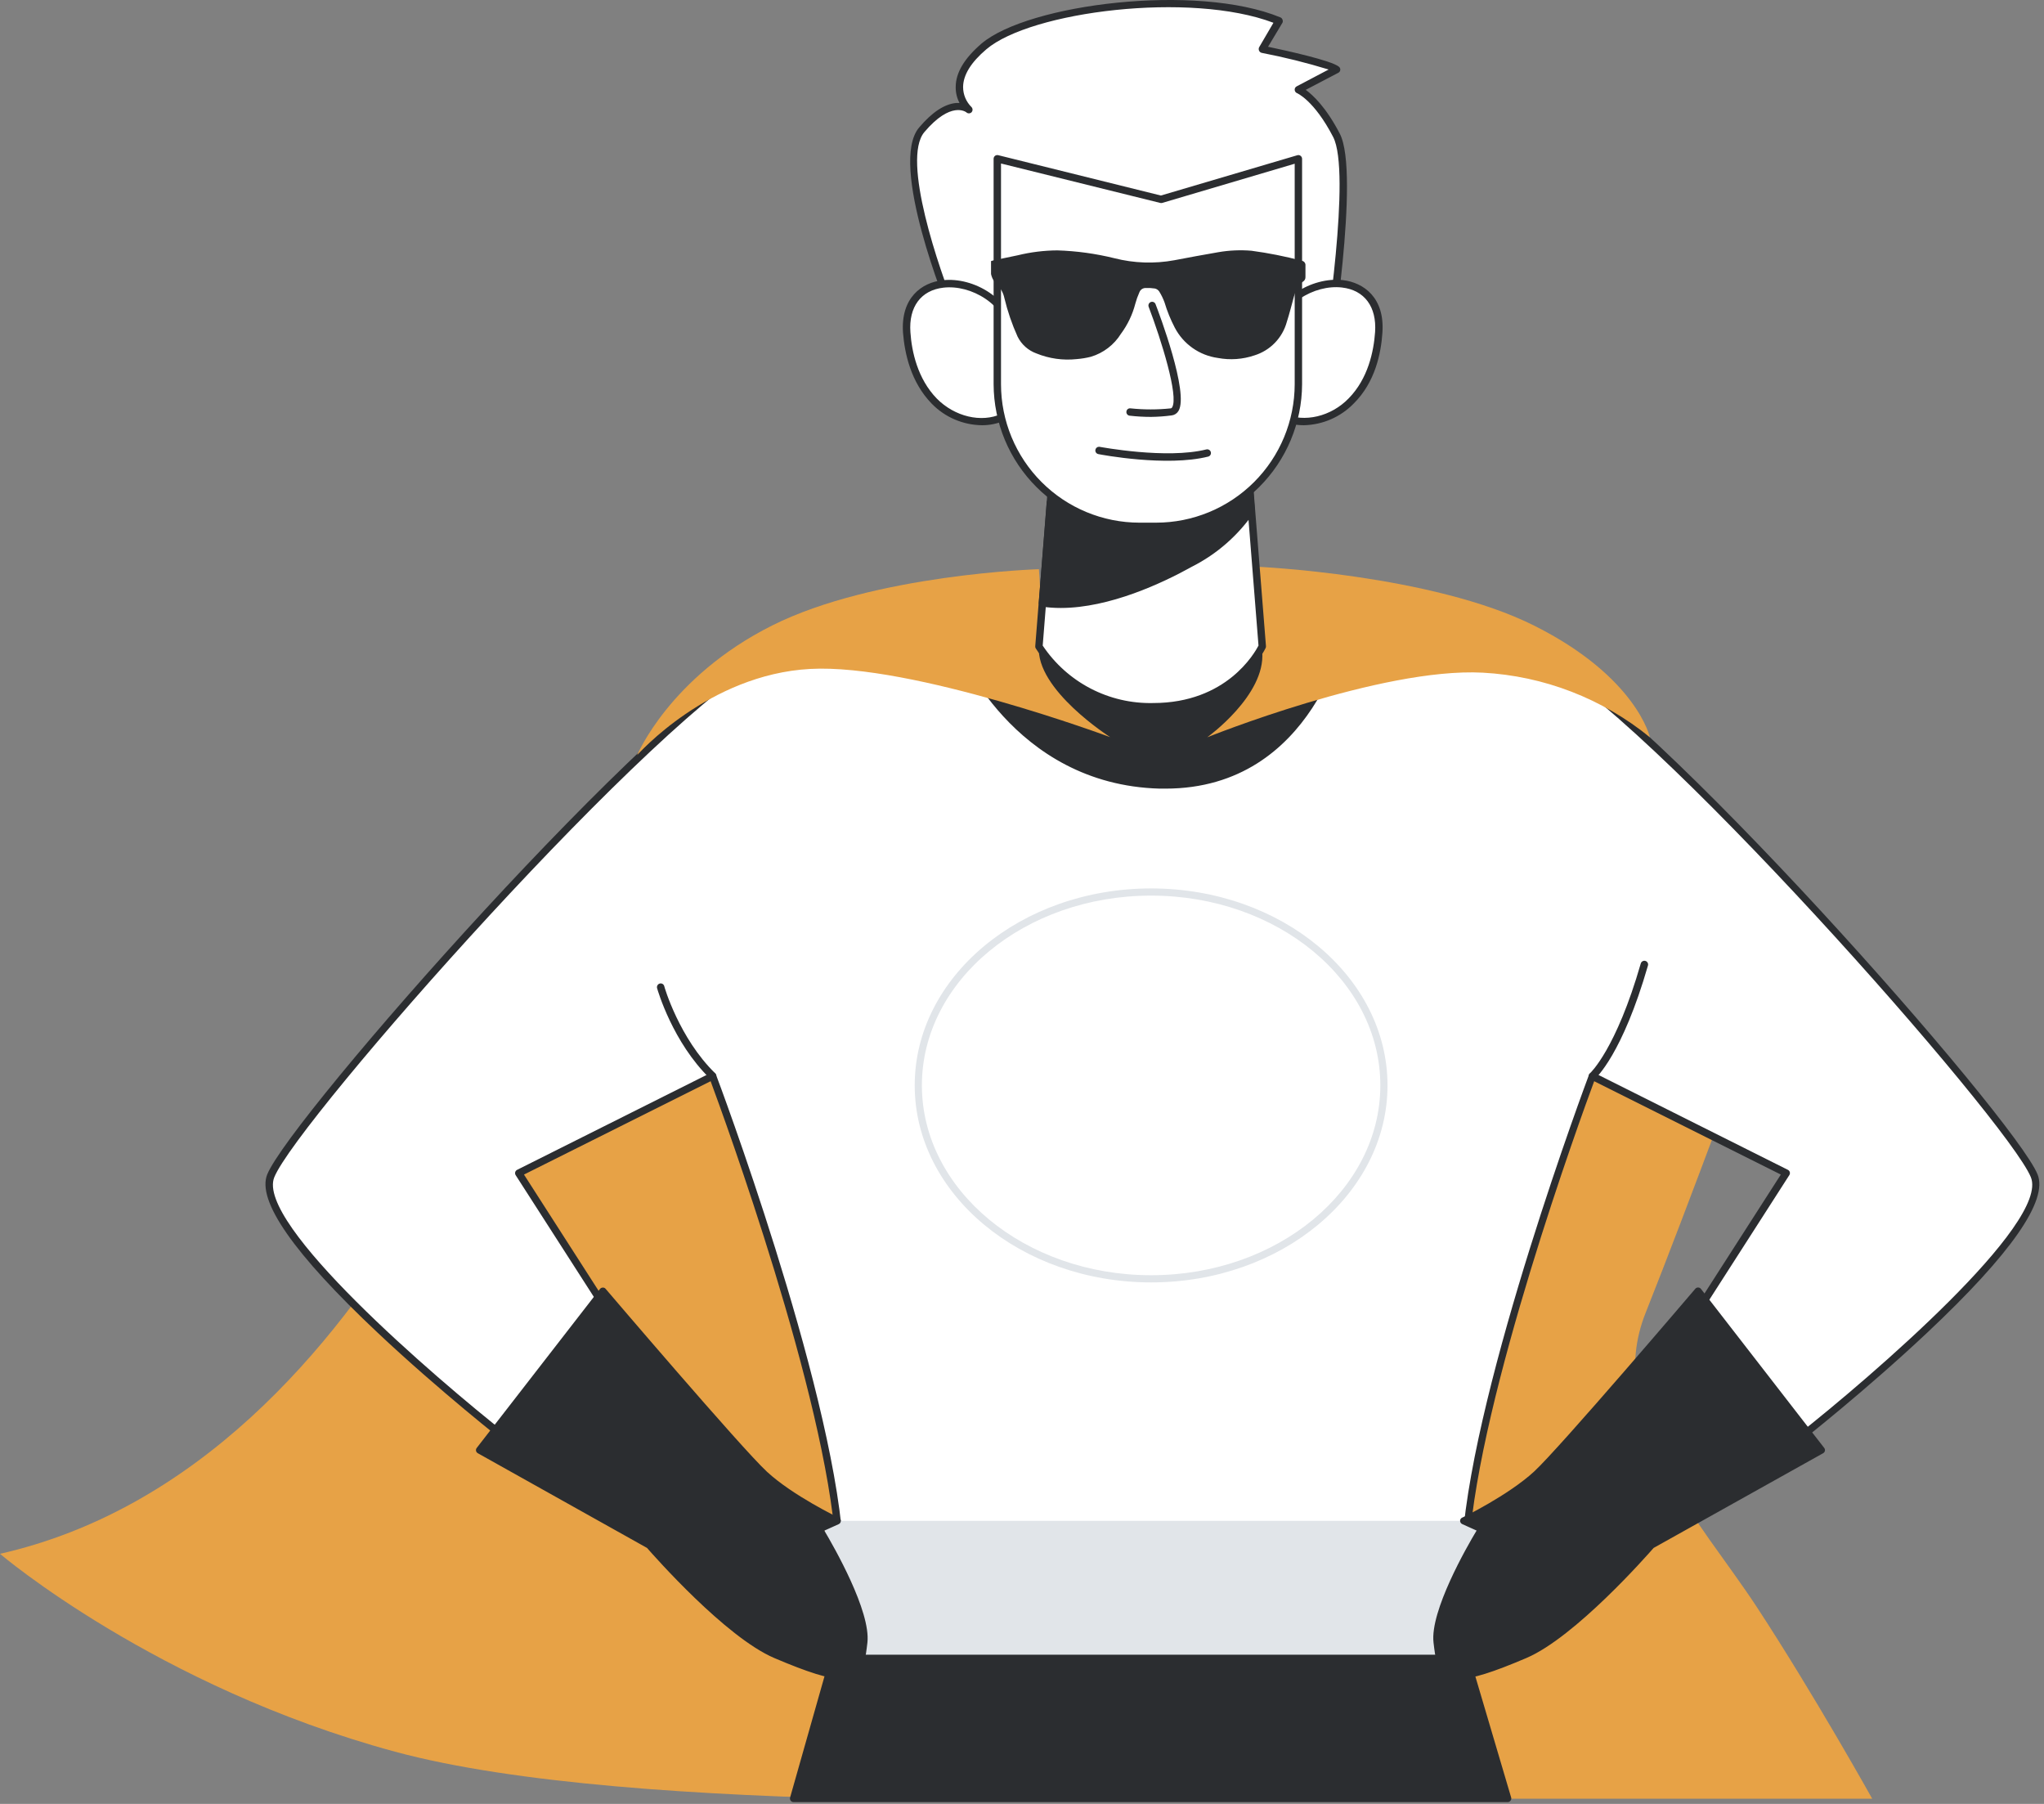 <?xml version="1.0" encoding="UTF-8"?>
<svg width="289px" height="255px" viewBox="0 0 289 255" version="1.1" xmlns="http://www.w3.org/2000/svg" xmlns:xlink="http://www.w3.org/1999/xlink">
    <rect x="0" y="0" width="289" height="255" fill="#808080" stroke="none"/>
    <title>img 2@1x</title>
    <g id="Page-1" stroke="none" stroke-width="1" fill="none" fill-rule="evenodd">
        <g id="Доработки-3" transform="translate(-244, -3953)" fill-rule="nonzero">
            <g id="img-2" transform="translate(244, 3953)">
                <path d="M76.947,130.44 C76.947,130.44 55.439,207.072 0,219.648 C0,219.648 22.076,238.466 55.825,247.612 C89.574,256.757 161.578,254.27 187.379,254.27 L264.712,254.27 C264.712,254.27 256.47,239.492 248.421,227.21 C240.372,214.929 226.639,200.729 232.669,185.595 C238.698,170.461 248.421,143.98 248.421,143.98 C248.421,143.98 198.686,118.382 164.968,113.236 C131.25,108.09 76.947,130.44 76.947,130.44 Z" id="Path" fill="#E7A246"></path>
                <polygon id="Path" fill="#2B2D30" points="118.958 230.417 112.198 254.229 213.171 254.229 205.172 227.18"></polygon>
                <path d="M213.17,254.747 L112.198,254.747 C112.12,254.746 112.042,254.727 111.972,254.692 C111.901,254.657 111.84,254.606 111.792,254.544 C111.747,254.48 111.716,254.407 111.702,254.33 C111.688,254.252 111.691,254.173 111.711,254.097 L118.471,230.285 C118.5,230.182 118.561,230.09 118.644,230.023 C118.728,229.956 118.831,229.916 118.938,229.91 L205.152,226.672 C205.265,226.667 205.377,226.701 205.469,226.767 C205.561,226.833 205.628,226.929 205.659,227.037 L213.658,254.087 C213.682,254.162 213.689,254.243 213.675,254.321 C213.661,254.399 213.627,254.472 213.576,254.534 C213.531,254.599 213.47,254.653 213.399,254.69 C213.329,254.727 213.25,254.747 213.17,254.747 Z M112.868,253.732 L212.49,253.732 L204.797,227.707 L119.344,230.925 L112.868,253.732 Z" id="Shape" fill="#2B2D30"></path>
                <path d="M287.601,166.208 C284.17,157.835 232.344,99.533 217.109,92.286 C201.874,85.039 164.999,90.256 164.999,90.256 L160.827,90.256 C160.827,90.256 123.972,85.029 108.727,92.286 C93.482,99.543 41.707,157.845 38.276,166.208 C34.845,174.572 71.771,203.56 71.771,203.56 L88.468,189.462 L73.334,165.833 L100.739,152.11 C100.739,152.11 117.121,195.552 118.644,218.42 L207.213,218.42 C208.735,195.552 225.117,152.11 225.117,152.11 L252.522,165.833 L237.348,189.462 L254.106,203.52 C254.106,203.52 291.072,174.592 287.601,166.208 Z" id="Path" fill="#FFFFFF"></path>
                <path d="M207.242,218.938 L118.674,218.938 C118.541,218.938 118.414,218.888 118.318,218.797 C118.222,218.707 118.164,218.583 118.156,218.451 C116.745,197.298 102.363,157.936 100.475,152.841 L74.085,166.036 L88.944,189.178 C89.014,189.284 89.041,189.412 89.023,189.537 C89.004,189.663 88.94,189.777 88.843,189.858 L72.146,203.956 C72.053,204.033 71.937,204.075 71.816,204.075 C71.696,204.075 71.579,204.033 71.486,203.956 C71.395,203.885 62.118,196.608 53.399,188.396 C41.523,177.231 36.276,169.7 37.788,166.006 C41.097,157.886 92.811,99.279 108.544,91.809 C123.769,84.582 159.436,89.525 160.938,89.779 L164.998,89.779 C166.439,89.566 202.117,84.623 217.332,91.809 C233.054,99.279 284.778,157.916 288.087,166.006 C289.6,169.7 284.342,177.242 272.477,188.396 C263.748,196.608 254.481,203.885 254.389,203.956 C254.296,204.033 254.18,204.075 254.059,204.075 C253.939,204.075 253.822,204.033 253.729,203.956 L237.033,189.858 C236.936,189.777 236.871,189.663 236.853,189.537 C236.834,189.412 236.862,189.284 236.931,189.178 L251.791,166.036 L225.401,152.841 C223.513,157.916 209.161,197.308 207.73,218.451 C207.722,218.577 207.669,218.697 207.579,218.787 C207.489,218.877 207.369,218.931 207.242,218.938 Z M119.161,217.923 L206.755,217.923 C208.46,195.116 224.497,152.394 224.66,151.948 C224.716,151.813 224.821,151.704 224.954,151.643 C225.091,151.587 225.244,151.587 225.381,151.643 L252.786,165.366 C252.852,165.398 252.91,165.443 252.957,165.499 C253.005,165.555 253.039,165.62 253.06,165.691 C253.078,165.763 253.081,165.838 253.069,165.912 C253.057,165.985 253.029,166.055 252.989,166.117 L238.068,189.361 L254.105,202.881 C264.519,194.679 289.803,172.918 287.143,166.412 C283.865,158.383 232.526,100.183 216.905,92.763 C201.985,85.658 165.475,90.733 165.14,90.794 L160.887,90.794 C160.451,90.794 123.941,85.719 109.011,92.763 C93.4,100.183 42.021,158.383 38.783,166.412 C36.113,172.918 61.397,194.679 71.811,202.881 L87.838,189.361 L72.907,166.117 C72.868,166.054 72.842,165.984 72.831,165.911 C72.821,165.837 72.826,165.762 72.846,165.691 C72.866,165.62 72.901,165.555 72.949,165.499 C72.996,165.443 73.054,165.398 73.12,165.366 L100.525,151.643 C100.591,151.616 100.662,151.601 100.733,151.601 C100.805,151.601 100.876,151.616 100.942,151.643 C101.01,151.671 101.072,151.713 101.124,151.765 C101.177,151.817 101.218,151.879 101.246,151.948 C101.419,152.364 117.456,195.085 119.161,217.892 L119.161,217.923 Z" id="Shape" fill="#2B2D30"></path>
                <path d="M135.848,91.149 C135.848,91.149 143.267,110.434 164.024,110.962 C185.664,111.551 189.937,88.459 189.937,88.459 L135.848,91.149 Z" id="Path" fill="#2B2D30"></path>
                <path d="M164.786,111.48 L163.964,111.48 C143.115,110.911 135.412,91.535 135.33,91.342 C135.293,91.272 135.274,91.193 135.274,91.114 C135.274,91.034 135.293,90.956 135.33,90.885 C135.373,90.817 135.431,90.761 135.5,90.72 C135.569,90.68 135.646,90.656 135.726,90.652 L189.816,87.962 C189.892,87.961 189.967,87.976 190.037,88.006 C190.107,88.035 190.17,88.079 190.222,88.135 C190.27,88.193 190.307,88.262 190.328,88.335 C190.349,88.408 190.354,88.485 190.343,88.561 C190.384,88.825 185.948,111.48 164.786,111.48 Z M136.559,91.616 C138.091,94.955 145.978,109.967 163.964,110.455 C182.944,110.962 188.324,92.662 189.227,88.997 L136.559,91.616 Z" id="Shape" fill="#2B2D30"></path>
                <path d="M90.092,106.74 C90.092,106.74 100.14,95.341 114.553,94.56 C128.966,93.778 156.97,104.202 156.97,104.202 C156.97,104.202 146.404,97.493 146.891,91.362 C147.187,87.735 147.187,84.089 146.891,80.461 C146.891,80.461 123.628,81.162 109.154,88.429 C94.68,95.697 90.092,106.74 90.092,106.74 Z" id="Path" fill="#E7A246"></path>
                <path d="M233.277,104.223 C226.567,98.753 218.293,95.555 209.648,95.088 C195.235,94.326 170.693,104.223 170.693,104.223 C170.693,104.223 178.955,98.295 178.467,92.164 C177.98,86.034 177.574,80.106 177.574,80.106 C177.574,80.106 202.452,81.182 216.936,88.449 C231.42,95.717 233.277,104.223 233.277,104.223 Z" id="Path" fill="#E7A246"></path>
                <polygon id="Path" fill="#E1E5E9" points="208.918 214.989 116.583 214.989 116.583 233.909 208.918 233.909"></polygon>
                <path d="M85.24,182.509 L67.802,204.982 L91.807,218.42 C91.807,218.42 102.596,230.884 109.671,233.909 C121.242,238.852 121.536,236.954 122.104,232.133 C122.673,227.312 115.811,216.126 115.811,216.126 L118.359,214.989 C118.359,214.989 111.812,211.843 108.097,208.412 C104.382,204.982 85.24,182.509 85.24,182.509 Z" id="Path" fill="#2B2D30"></path>
                <path d="M119.019,237.329 C117.141,237.329 114.218,236.396 109.468,234.376 C102.566,231.422 92.446,219.912 91.482,218.816 L67.558,205.428 C67.493,205.393 67.436,205.344 67.392,205.284 C67.349,205.224 67.319,205.156 67.305,205.083 C67.29,205.012 67.292,204.939 67.31,204.868 C67.327,204.798 67.36,204.733 67.406,204.677 L84.834,182.205 C84.881,182.146 84.942,182.098 85.01,182.064 C85.079,182.031 85.153,182.013 85.23,182.012 C85.304,182.008 85.379,182.022 85.448,182.052 C85.516,182.082 85.577,182.127 85.625,182.185 C85.818,182.408 104.799,204.677 108.443,208.047 C112.086,211.417 118.511,214.512 118.593,214.543 C118.681,214.582 118.755,214.646 118.808,214.727 C118.86,214.808 118.887,214.903 118.887,214.999 C118.884,215.096 118.854,215.191 118.8,215.272 C118.746,215.352 118.671,215.416 118.582,215.456 L116.552,216.37 C117.892,218.623 123.14,227.768 122.642,232.204 C122.379,234.406 122.176,236.142 120.815,236.934 C120.263,237.223 119.642,237.36 119.019,237.329 Z M68.563,204.849 L92.061,218.044 C92.109,218.076 92.153,218.114 92.192,218.156 C92.304,218.278 102.982,230.57 109.874,233.513 C115.883,236.071 119.009,236.852 120.277,236.111 C121.15,235.604 121.353,234.274 121.597,232.143 C122.145,227.514 115.507,216.573 115.385,216.471 C115.345,216.411 115.319,216.341 115.31,216.269 C115.302,216.197 115.31,216.124 115.334,216.055 C115.355,215.986 115.39,215.922 115.437,215.868 C115.484,215.813 115.543,215.77 115.609,215.74 L117.172,215.03 C113.798,213.355 110.636,211.283 107.752,208.859 C104.312,205.682 88.112,186.732 85.26,183.382 L68.563,204.849 Z" id="Shape" fill="#2B2D30"></path>
                <path d="M240.058,182.509 L257.495,204.982 L233.491,218.42 C233.491,218.42 222.701,230.884 215.627,233.909 C204.056,238.852 203.761,236.954 203.193,232.133 C202.624,227.312 209.486,216.126 209.486,216.126 L206.938,214.989 C206.938,214.989 213.485,211.843 217.2,208.412 C220.915,204.982 240.058,182.509 240.058,182.509 Z" id="Path" fill="#2B2D30"></path>
                <path d="M206.278,237.33 C205.664,237.352 205.055,237.212 204.512,236.924 C203.152,236.132 202.949,234.396 202.685,232.194 C202.168,227.758 207.415,218.613 208.775,216.36 L206.745,215.446 C206.657,215.406 206.581,215.342 206.528,215.262 C206.474,215.181 206.444,215.086 206.441,214.989 C206.44,214.893 206.468,214.798 206.52,214.717 C206.572,214.636 206.647,214.572 206.735,214.533 C206.796,214.533 213.251,211.376 216.885,208.037 C220.519,204.697 239.51,182.398 239.702,182.175 C239.751,182.117 239.811,182.072 239.88,182.042 C239.949,182.012 240.023,181.998 240.098,182.002 C240.174,182.003 240.249,182.021 240.318,182.054 C240.386,182.088 240.446,182.136 240.494,182.195 L257.922,204.677 C257.968,204.733 258.001,204.798 258.018,204.869 C258.036,204.939 258.037,205.012 258.023,205.083 C258.009,205.156 257.979,205.225 257.935,205.284 C257.891,205.344 257.835,205.393 257.769,205.428 L233.805,218.816 C232.841,219.912 222.721,231.422 215.819,234.376 C211.079,236.396 208.156,237.33 206.278,237.33 Z M208.126,215 L209.689,215.71 C209.755,215.74 209.813,215.783 209.86,215.837 C209.908,215.892 209.943,215.956 209.963,216.025 C209.995,216.089 210.012,216.161 210.012,216.233 C210.012,216.305 209.995,216.376 209.963,216.441 C209.892,216.542 203.203,227.484 203.751,232.113 C203.995,234.244 204.198,235.574 205.071,236.081 C206.36,236.822 209.466,236.081 215.474,233.483 C222.366,230.539 233.044,218.258 233.156,218.126 C233.195,218.083 233.239,218.046 233.288,218.014 L256.785,204.819 L240.088,183.301 C237.236,186.651 221.037,205.631 217.596,208.778 C214.697,211.209 211.518,213.284 208.126,214.959 L208.126,215 Z" id="Shape" fill="#2B2D30"></path>
                <path d="M134.68,44.165 C134.68,44.165 126.104,23.316 130.275,18.363 C134.447,13.41 136.944,15.511 136.944,15.511 C136.944,15.511 132.752,11.888 139.035,6.559 C145.318,1.23 168.764,-2.018 180.761,2.935 L178.447,6.934 C178.447,6.934 187.816,8.843 188.952,9.797 L183.542,12.7 C183.542,12.7 186.121,13.654 188.973,19.185 C191.825,24.717 187.379,51.879 187.379,51.879 C187.379,51.879 142.303,55.187 134.68,44.165 Z" id="Path" fill="#FFFFFF"></path>
                <path d="M172.408,52.853 C158.442,52.853 139.126,51.503 134.244,44.408 C134.242,44.374 134.242,44.341 134.244,44.307 C133.889,43.454 125.596,23.164 129.95,18.028 C131.777,15.866 133.544,14.699 135.208,14.557 L135.665,14.557 C135.3,13.863 135.115,13.088 135.127,12.304 C135.127,10.274 136.355,8.244 138.771,6.163 C145.389,0.55 169.221,-2.414 181.035,2.458 C181.104,2.487 181.165,2.53 181.216,2.584 C181.267,2.638 181.306,2.703 181.33,2.773 C181.36,2.842 181.375,2.916 181.375,2.991 C181.375,3.066 181.36,3.141 181.33,3.209 L179.29,6.61 C181.787,7.137 188.252,8.548 189.308,9.431 C189.376,9.485 189.43,9.555 189.464,9.635 C189.497,9.715 189.51,9.802 189.501,9.888 C189.491,9.974 189.46,10.056 189.41,10.127 C189.361,10.198 189.294,10.256 189.216,10.294 L184.618,12.7 C185.633,13.441 187.501,15.166 189.44,18.911 C192.343,24.524 188.08,50.823 187.887,51.94 C187.869,52.056 187.811,52.162 187.725,52.241 C187.638,52.321 187.527,52.368 187.41,52.376 C186.74,52.406 180.467,52.853 172.408,52.853 Z M135.137,43.86 C142.242,54.01 182.385,51.635 186.902,51.331 C187.44,47.92 191.053,24.321 188.496,19.368 C185.796,14.151 183.36,13.146 183.339,13.146 C183.258,13.103 183.188,13.039 183.139,12.96 C183.089,12.882 183.06,12.792 183.055,12.7 C183.048,12.601 183.07,12.502 183.119,12.415 C183.168,12.328 183.241,12.258 183.329,12.212 L187.856,9.827 C184.747,8.874 181.589,8.088 178.396,7.472 C178.314,7.454 178.238,7.418 178.173,7.365 C178.107,7.312 178.055,7.244 178.021,7.168 C177.986,7.093 177.968,7.012 177.968,6.929 C177.968,6.847 177.986,6.766 178.021,6.691 L180.051,3.22 C168.328,-1.236 145.744,1.606 139.451,6.975 C137.289,8.812 136.183,10.599 136.172,12.304 C136.172,12.831 136.277,13.353 136.481,13.839 C136.685,14.325 136.984,14.766 137.36,15.136 C137.455,15.236 137.508,15.368 137.508,15.506 C137.508,15.644 137.455,15.777 137.36,15.877 C137.262,15.971 137.131,16.024 136.995,16.024 C136.858,16.024 136.727,15.971 136.629,15.877 C136.548,15.816 134.447,14.242 130.691,18.678 C127.433,22.555 132.782,38.075 135.137,43.86 Z" id="Shape" fill="#2B2D30"></path>
                <path d="M143.47,47.565 C142.059,38.795 127.504,36.643 128.245,46.976 C128.352,50.567 129.726,54.004 132.123,56.679 C134.619,59.217 138.639,60.415 141.887,58.963" id="Path" fill="#FFFFFF"></path>
                <path d="M138.842,60.111 C137.515,60.095 136.205,59.819 134.986,59.296 C133.766,58.774 132.662,58.016 131.737,57.065 C128.773,54.02 127.91,49.96 127.677,47.037 C127.332,42.084 130.336,39.932 133.269,39.618 C137.654,39.11 143.105,42.236 143.957,47.504 C143.978,47.641 143.943,47.781 143.862,47.893 C143.78,48.005 143.658,48.08 143.521,48.103 C143.453,48.116 143.382,48.115 143.315,48.1 C143.247,48.084 143.183,48.056 143.127,48.015 C143.071,47.974 143.023,47.922 142.988,47.862 C142.953,47.802 142.93,47.735 142.922,47.667 C142.171,42.977 137.279,40.216 133.391,40.663 C130.214,41.028 128.468,43.383 128.722,46.956 C128.905,49.697 129.737,53.543 132.447,56.335 C134.975,58.903 138.75,59.796 141.582,58.507 C141.709,58.45 141.852,58.446 141.982,58.496 C142.111,58.545 142.216,58.644 142.272,58.771 C142.329,58.897 142.333,59.041 142.283,59.17 C142.234,59.3 142.135,59.404 142.008,59.461 C141.009,59.894 139.931,60.115 138.842,60.111 Z" id="Path" fill="#2B2D30"></path>
                <path d="M179.746,47.565 C181.147,38.795 195.702,36.643 194.971,46.976 C194.864,50.567 193.491,54.004 191.094,56.679 C188.597,59.217 184.578,60.415 181.33,58.963" id="Path" fill="#FFFFFF"></path>
                <path d="M184.375,60.11 C183.257,60.12 182.15,59.891 181.127,59.44 C181.064,59.413 181.007,59.373 180.959,59.323 C180.912,59.274 180.874,59.215 180.85,59.151 C180.825,59.086 180.814,59.018 180.816,58.949 C180.818,58.88 180.834,58.813 180.863,58.75 C180.92,58.625 181.025,58.527 181.154,58.477 C181.283,58.428 181.426,58.431 181.553,58.486 C184.436,59.775 188.201,58.882 190.688,56.314 C193.429,53.523 194.23,49.676 194.423,46.936 C194.667,43.363 192.921,41.008 189.744,40.643 C185.846,40.186 180.964,42.967 180.223,47.646 C180.214,47.715 180.19,47.782 180.154,47.842 C180.117,47.902 180.069,47.954 180.012,47.995 C179.955,48.036 179.891,48.064 179.822,48.079 C179.754,48.095 179.683,48.096 179.614,48.083 C179.546,48.073 179.481,48.049 179.422,48.014 C179.364,47.978 179.313,47.931 179.273,47.875 C179.233,47.819 179.205,47.755 179.19,47.688 C179.176,47.621 179.175,47.551 179.188,47.484 C180.031,42.216 185.501,39.1 189.866,39.597 C192.799,39.942 195.804,42.064 195.459,47.017 C195.266,49.93 194.444,54.03 191.399,57.045 C189.548,58.945 187.027,60.046 184.375,60.11 Z" id="Path" fill="#2B2D30"></path>
                <path d="M178.467,91.383 C178.467,91.383 174.529,99.99 163.039,99.99 C159.836,100.077 156.665,99.333 153.834,97.83 C151.004,96.327 148.612,94.116 146.891,91.413 L147.378,85.323 L148.505,71.113 L149.52,57.796 L175.747,57.796 L176.62,68.687 L176.884,72.219 L178.467,91.383 Z" id="Path" fill="#FFFFFF"></path>
                <path d="M163.039,100.487 C159.746,100.553 156.491,99.774 153.584,98.225 C150.677,96.675 148.215,94.407 146.434,91.636 C146.384,91.547 146.362,91.444 146.373,91.342 L149.052,57.644 C149.06,57.512 149.118,57.388 149.214,57.297 C149.311,57.207 149.438,57.157 149.57,57.157 L175.798,57.157 C175.93,57.157 176.057,57.207 176.153,57.297 C176.25,57.388 176.308,57.512 176.315,57.644 L178.995,91.342 C178.999,91.433 178.981,91.523 178.944,91.606 C178.904,91.687 174.732,100.487 163.039,100.487 Z M147.428,91.261 C149.137,93.819 151.463,95.905 154.192,97.324 C156.921,98.744 159.964,99.451 163.039,99.381 C173.443,99.381 177.401,92.276 177.939,91.261 L175.311,58.192 L150.057,58.192 L147.428,91.261 Z" id="Shape" fill="#2B2D30"></path>
                <path d="M176.965,72.108 C174.765,75.302 171.803,77.897 168.348,79.659 C162.704,82.786 154.26,86.297 147.408,85.252 L148.535,71.042 C153.555,71.671 158.631,71.705 163.658,71.143 C168.084,70.758 172.641,70.321 176.701,68.616 L176.965,72.108 Z" id="Path" fill="#2B2D30"></path>
                <path d="M149.987,85.942 C149.087,85.945 148.187,85.88 147.297,85.75 C147.171,85.73 147.058,85.663 146.979,85.564 C146.9,85.464 146.861,85.338 146.871,85.212 L147.997,71.002 C148.003,70.932 148.023,70.865 148.056,70.803 C148.089,70.742 148.135,70.689 148.19,70.646 C148.294,70.574 148.42,70.542 148.545,70.555 C153.524,71.183 158.561,71.214 163.547,70.646 C167.668,70.291 172.337,69.885 176.448,68.159 C176.518,68.122 176.596,68.102 176.676,68.102 C176.756,68.102 176.834,68.122 176.904,68.159 C176.973,68.199 177.031,68.255 177.073,68.323 C177.115,68.39 177.141,68.466 177.148,68.545 L177.412,72.077 C177.417,72.185 177.388,72.291 177.331,72.382 C175.097,75.659 172.07,78.316 168.531,80.106 C164.41,82.4 156.889,85.942 149.987,85.942 Z M147.957,84.816 C155.112,85.689 163.618,81.71 168.115,79.213 C171.448,77.523 174.314,75.038 176.458,71.976 L176.255,69.306 C172.195,70.87 167.688,71.255 163.709,71.611 C158.826,72.169 153.895,72.169 149.012,71.611 L147.957,84.816 Z" id="Shape" fill="#2B2D30"></path>
                <path d="M163.445,74.361 L161.101,74.361 C155.781,74.359 150.68,72.247 146.914,68.489 C143.149,64.731 141.027,59.634 141.014,54.315 L141.014,22.444 L164.146,28.179 L183.542,22.444 L183.542,54.315 C183.529,59.636 181.406,64.735 177.638,68.493 C173.871,72.251 168.767,74.361 163.445,74.361 Z" id="Path" fill="#FFFFFF"></path>
                <path d="M163.446,74.879 L161.101,74.879 C155.644,74.873 150.412,72.707 146.548,68.853 C142.685,64.999 140.505,59.771 140.486,54.315 L140.486,22.444 C140.486,22.363 140.504,22.284 140.539,22.212 C140.574,22.139 140.626,22.076 140.689,22.027 C140.752,21.98 140.825,21.947 140.902,21.931 C140.98,21.915 141.06,21.917 141.136,21.936 L164.136,27.64 L183.421,21.946 C183.5,21.92 183.583,21.915 183.664,21.929 C183.746,21.943 183.823,21.977 183.888,22.027 C183.953,22.076 184.006,22.138 184.043,22.211 C184.08,22.283 184.1,22.362 184.101,22.444 L184.101,54.315 C184.08,59.778 181.894,65.01 178.022,68.864 C174.15,72.719 168.909,74.881 163.446,74.879 Z M141.532,23.113 L141.532,54.315 C141.537,59.503 143.601,64.477 147.27,68.146 C150.938,71.815 155.913,73.879 161.101,73.884 L163.446,73.884 C168.64,73.887 173.624,71.827 177.301,68.158 C180.978,64.488 183.048,59.509 183.056,54.315 L183.056,23.144 L164.319,28.686 C164.229,28.711 164.134,28.711 164.045,28.686 L141.532,23.113 Z" id="Shape" fill="#2B2D30"></path>
                <path d="M140.121,38.734 L140.121,36.907 L140.497,36.796 L143.907,36.085 C145.738,35.638 147.615,35.406 149.5,35.395 C152.218,35.479 154.919,35.85 157.559,36.501 C160.333,37.209 163.229,37.306 166.044,36.786 C168.074,36.4 170.186,36.004 172.266,35.649 C173.811,35.383 175.383,35.315 176.945,35.446 C179.341,35.766 181.714,36.237 184.05,36.857 C184.209,36.879 184.353,36.963 184.452,37.09 C184.55,37.217 184.596,37.377 184.578,37.537 C184.578,38.075 184.578,38.552 184.578,39.13 C184.589,39.271 184.559,39.411 184.492,39.535 C184.426,39.659 184.325,39.762 184.203,39.831 C183.781,40.093 183.459,40.49 183.289,40.957 C183.158,41.265 183.046,41.58 182.954,41.901 C182.619,43.109 182.325,44.317 181.939,45.515 C181.635,46.621 181.057,47.634 180.259,48.458 C179.461,49.283 178.468,49.894 177.372,50.234 C175.703,50.801 173.917,50.927 172.185,50.6 C170.901,50.422 169.678,49.94 168.619,49.193 C167.559,48.446 166.694,47.456 166.095,46.306 C165.504,45.17 165.021,43.981 164.654,42.754 C164.456,42.207 164.201,41.683 163.893,41.191 C163.75,40.986 163.536,40.842 163.294,40.785 C162.874,40.72 162.449,40.696 162.025,40.714 C161.827,40.701 161.63,40.753 161.464,40.86 C161.298,40.968 161.171,41.127 161.101,41.313 C160.865,41.834 160.672,42.374 160.523,42.926 C160.127,44.462 159.437,45.906 158.493,47.179 C157.523,48.74 156.018,49.894 154.26,50.427 C153.594,50.597 152.915,50.709 152.23,50.762 C150.295,50.971 148.338,50.695 146.536,49.96 C145.376,49.541 144.424,48.69 143.877,47.585 C143.084,45.831 142.459,44.006 142.009,42.135 C141.866,41.452 141.536,40.823 141.055,40.318 C140.58,39.906 140.252,39.35 140.121,38.734 Z" id="Path" fill="#2B2D30"></path>
                <path d="M162.755,58.933 C161.738,58.934 160.721,58.876 159.71,58.76 C159.642,58.752 159.576,58.73 159.516,58.695 C159.457,58.661 159.405,58.615 159.363,58.56 C159.322,58.505 159.291,58.442 159.274,58.376 C159.257,58.309 159.253,58.24 159.263,58.172 C159.271,58.104 159.292,58.038 159.325,57.979 C159.359,57.919 159.404,57.867 159.458,57.825 C159.512,57.784 159.574,57.753 159.64,57.736 C159.706,57.719 159.774,57.715 159.842,57.725 C161.738,57.924 163.65,57.924 165.546,57.725 C165.586,57.717 165.622,57.7 165.654,57.675 C165.686,57.651 165.711,57.619 165.729,57.583 C166.673,56.01 164.196,48.062 162.41,43.373 C162.36,43.242 162.365,43.098 162.422,42.97 C162.479,42.843 162.584,42.743 162.714,42.693 C162.778,42.669 162.847,42.657 162.915,42.659 C162.983,42.662 163.051,42.677 163.113,42.705 C163.175,42.734 163.231,42.774 163.278,42.824 C163.324,42.874 163.361,42.933 163.384,42.998 C163.882,44.276 168.135,55.563 166.632,58.08 C166.533,58.253 166.395,58.4 166.23,58.511 C166.064,58.622 165.876,58.694 165.678,58.72 C164.709,58.85 163.733,58.921 162.755,58.933 Z" id="Path" fill="#2B2D30"></path>
                <path d="M155.386,63.156 C155.265,63.157 155.148,63.199 155.055,63.277 C154.963,63.355 154.9,63.463 154.879,63.582 C154.866,63.65 154.866,63.719 154.88,63.786 C154.894,63.854 154.921,63.917 154.96,63.974 C154.998,64.031 155.048,64.079 155.105,64.116 C155.163,64.154 155.228,64.179 155.295,64.191 C155.681,64.273 164.948,66.018 170.814,64.547 C170.881,64.531 170.945,64.503 171,64.462 C171.056,64.422 171.103,64.371 171.139,64.313 C171.175,64.254 171.199,64.189 171.209,64.121 C171.22,64.053 171.217,63.984 171.2,63.917 C171.183,63.85 171.154,63.787 171.113,63.731 C171.071,63.675 171.02,63.628 170.96,63.592 C170.901,63.556 170.835,63.532 170.766,63.522 C170.698,63.512 170.628,63.515 170.561,63.532 C164.917,64.942 155.589,63.176 155.488,63.166 L155.386,63.156 Z" id="Path" fill="#2B2D30"></path>
                <path d="M162.755,181.281 C144.323,181.281 129.331,168.787 129.331,153.43 C129.331,138.073 144.323,125.588 162.755,125.588 C181.188,125.588 196.179,138.073 196.179,153.43 C196.179,168.787 181.188,181.281 162.755,181.281 Z M162.755,126.603 C144.881,126.603 130.346,138.641 130.346,153.43 C130.346,168.218 144.881,180.266 162.755,180.266 C180.629,180.266 195.164,168.228 195.164,153.43 C195.164,138.631 180.629,126.603 162.755,126.603 Z" id="Shape" fill="#E1E5E9"></path>
                <path d="M100.769,152.638 C100.632,152.638 100.501,152.583 100.404,152.486 C95.106,147.34 92.994,139.991 92.903,139.686 C92.868,139.552 92.887,139.409 92.955,139.288 C93.023,139.167 93.135,139.077 93.268,139.037 C93.335,139.017 93.405,139.011 93.474,139.018 C93.543,139.026 93.61,139.047 93.671,139.082 C93.731,139.116 93.785,139.162 93.827,139.217 C93.87,139.272 93.9,139.335 93.918,139.402 C93.918,139.473 96.039,146.781 101.135,151.735 C101.23,151.834 101.283,151.967 101.283,152.105 C101.283,152.243 101.23,152.376 101.135,152.475 C101.039,152.575 100.908,152.634 100.769,152.638 Z" id="Path" fill="#2B2D30"></path>
                <path d="M225.148,152.638 C225.04,152.64 224.935,152.609 224.846,152.549 C224.758,152.49 224.69,152.404 224.652,152.303 C224.614,152.203 224.608,152.094 224.635,151.99 C224.662,151.886 224.721,151.793 224.803,151.724 C224.863,151.663 228.497,148.324 231.989,136.195 C232.008,136.128 232.04,136.066 232.084,136.012 C232.127,135.958 232.181,135.913 232.241,135.879 C232.302,135.846 232.369,135.825 232.438,135.817 C232.507,135.809 232.577,135.815 232.643,135.835 C232.71,135.854 232.772,135.886 232.826,135.93 C232.881,135.973 232.926,136.026 232.959,136.087 C232.993,136.148 233.014,136.215 233.021,136.284 C233.029,136.353 233.023,136.423 233.004,136.489 C229.39,149.024 225.655,152.374 225.503,152.506 C225.406,152.594 225.279,152.641 225.148,152.638 Z" id="Path" fill="#2B2D30"></path>
            </g>
        </g>
    </g>
</svg>